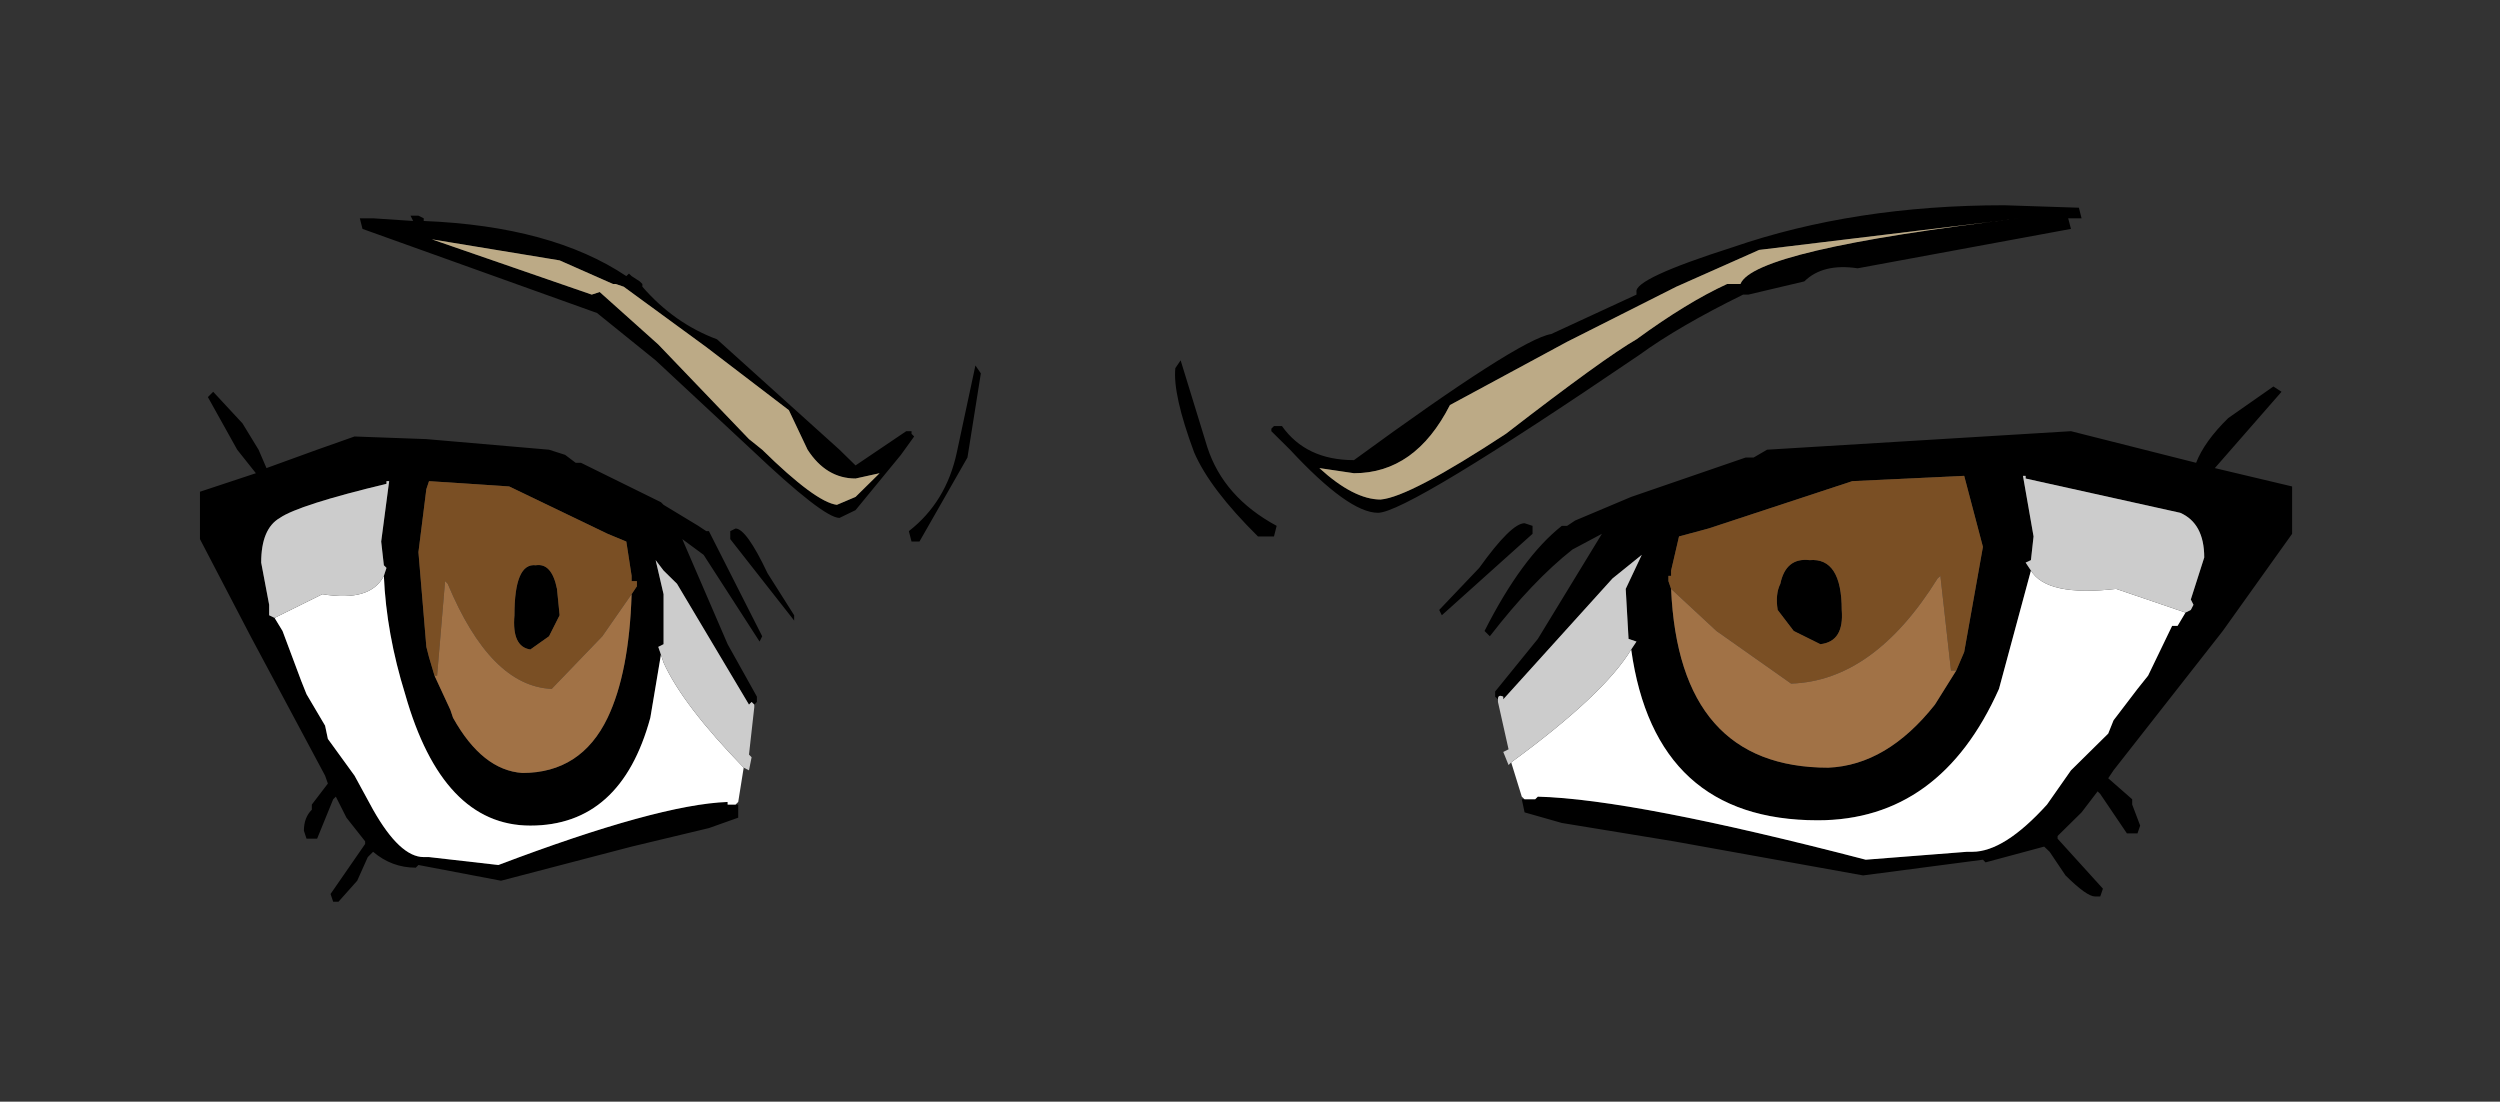 <?xml version="1.0" encoding="UTF-8"?>
<svg xmlns="http://www.w3.org/2000/svg" xmlns:xlink="http://www.w3.org/1999/xlink" width="59px" height="26px" viewBox="0 0 59 26" version="1.1">
<rect x="0" y="0" width="59" height="26" fill="#333333" stroke="none"/>
<g id="surface1">
<path style=" stroke:none;fill-rule:evenodd;fill:rgb(0%,0%,0%);fill-opacity:1;" d="M 49.062 4.902 L 49.125 5.152 L 48.809 5.152 L 48.875 5.402 L 43.84 6.332 C 43.297 6.25 42.875 6.352 42.582 6.641 L 41.262 6.953 L 41.137 6.953 C 40.129 7.449 39.312 7.922 38.684 8.379 C 35.035 10.859 32.98 12.102 32.52 12.102 C 32.059 12.102 31.367 11.605 30.445 10.613 L 30.004 10.176 L 30.004 10.117 L 30.066 10.055 L 30.254 10.055 C 30.633 10.59 31.199 10.859 31.953 10.859 C 34.555 8.957 36.105 7.965 36.609 7.883 L 38.621 6.953 L 38.621 6.891 C 38.578 6.684 39.332 6.332 40.887 5.836 C 42.812 5.172 44.953 4.844 47.301 4.844 L 49.062 4.902 M 35.352 16.504 L 35.285 16.441 L 35.285 16.32 L 36.293 15.078 L 37.805 12.598 L 37.109 12.969 C 36.48 13.465 35.832 14.148 35.16 15.016 L 35.035 14.891 C 35.621 13.734 36.23 12.906 36.859 12.41 L 36.984 12.41 L 37.172 12.285 L 38.496 11.727 L 41.199 10.797 L 41.387 10.797 L 41.703 10.613 L 48.875 10.176 L 51.828 10.922 C 51.957 10.59 52.207 10.238 52.586 9.867 L 53.652 9.121 L 53.844 9.246 L 52.27 11.047 L 54.094 11.48 L 54.094 12.598 L 52.457 14.891 L 49.879 18.18 L 49.754 18.367 L 50.32 18.863 L 50.32 18.988 L 50.508 19.484 L 50.445 19.668 L 50.195 19.668 L 49.566 18.738 L 49.504 18.676 L 49.125 19.172 L 48.559 19.73 L 48.559 19.793 L 49.629 20.973 L 49.566 21.156 L 49.438 21.156 C 49.312 21.156 49.082 20.992 48.746 20.66 L 48.371 20.102 L 48.309 20.043 L 48.242 19.98 L 46.859 20.352 L 46.797 20.289 L 43.969 20.66 L 39.5 19.855 L 36.859 19.422 L 35.98 19.172 L 35.914 18.863 L 36.23 18.863 L 36.293 18.801 C 37.805 18.84 40.383 19.34 44.031 20.289 L 46.422 20.102 L 46.547 20.102 C 47.051 20.102 47.637 19.73 48.309 18.988 L 48.875 18.18 L 49.754 17.312 L 49.879 17 L 50.445 16.258 L 50.695 15.945 L 51.262 14.77 L 51.391 14.77 L 51.578 14.457 L 51.703 14.395 L 51.766 14.273 L 51.703 14.148 L 52.02 13.156 C 52.02 12.617 51.828 12.266 51.453 12.102 L 47.805 11.293 L 47.805 11.23 L 47.742 11.23 L 47.992 12.66 L 47.93 13.219 L 47.805 13.277 L 47.93 13.465 L 47.176 16.258 C 46.254 18.324 44.828 19.359 42.898 19.359 C 40.34 19.359 38.871 18.016 38.496 15.328 L 38.621 15.141 L 38.434 15.078 L 38.367 13.898 L 38.746 13.094 L 38.055 13.652 L 35.477 16.504 L 35.477 16.441 C 35.391 16.402 35.352 16.422 35.352 16.504 M 46.168 15.824 L 46.355 15.387 L 46.797 12.906 L 46.355 11.23 L 43.715 11.355 L 40.32 12.473 L 39.625 12.66 L 39.438 13.465 L 39.438 13.59 L 39.375 13.59 L 39.375 13.715 L 39.438 13.898 C 39.562 16.711 40.801 18.117 43.148 18.117 C 44.07 18.078 44.91 17.582 45.664 16.629 L 46.168 15.824 M 43.465 14.395 C 43.504 14.891 43.34 15.16 42.961 15.203 L 42.332 14.891 L 41.953 14.395 C 41.914 14.148 41.934 13.941 42.016 13.777 C 42.102 13.363 42.332 13.176 42.707 13.219 C 43.211 13.176 43.465 13.57 43.465 14.395 M 39.562 6.766 L 36.984 8.066 L 34.219 9.559 C 33.672 10.633 32.918 11.168 31.953 11.168 L 31.137 11.047 C 31.68 11.543 32.164 11.789 32.582 11.789 C 33.043 11.75 34.027 11.23 35.539 10.238 C 37.09 9.039 38.117 8.297 38.621 8.008 C 39.418 7.426 40.129 6.992 40.758 6.703 L 41.074 6.703 C 41.285 6.164 43.484 5.648 47.68 5.152 L 41.516 5.898 L 39.562 6.766 L 39.438 6.766 L 39.562 6.766 M 35.98 12.348 L 36.168 12.41 L 36.168 12.598 L 34.027 14.52 L 33.965 14.395 L 34.91 13.402 C 35.414 12.699 35.77 12.348 35.98 12.348 M 30.129 12.41 L 30.066 12.66 L 29.688 12.66 C 28.934 11.914 28.43 11.254 28.18 10.672 C 27.844 9.766 27.695 9.102 27.738 8.688 L 27.863 8.504 L 28.492 10.551 C 28.746 11.336 29.289 11.957 30.129 12.41 M 39.25 12.844 L 39.188 12.844 L 39.25 12.844 M 23.148 8.812 L 22.832 10.797 L 21.699 12.781 L 21.512 12.781 L 21.449 12.535 C 22.035 12.078 22.414 11.461 22.582 10.672 L 23.02 8.625 L 23.148 8.812 M 17.988 10.613 C 18.828 11.438 19.414 11.871 19.75 11.914 L 20.191 11.727 L 20.758 11.168 L 20.191 11.293 C 19.73 11.293 19.352 11.066 19.059 10.613 L 18.617 9.68 L 16.668 8.191 L 14.719 6.766 L 14.531 6.703 L 14.469 6.703 L 13.207 6.145 L 10.191 5.648 L 13.965 6.953 L 14.152 6.891 L 15.535 8.129 L 17.676 10.363 L 17.988 10.613 M 17.359 12.473 C 17.527 12.473 17.781 12.824 18.113 13.527 L 18.742 14.52 L 18.742 14.645 L 17.234 12.723 L 17.234 12.535 L 17.359 12.473 M 19.812 12.223 C 19.562 12.223 18.871 11.688 17.738 10.613 L 15.473 8.504 L 14.09 7.387 L 8.555 5.402 L 8.492 5.152 L 8.805 5.152 L 9.75 5.215 L 9.688 5.09 L 9.875 5.09 L 10 5.152 L 10 5.215 C 12.016 5.297 13.605 5.73 14.781 6.516 L 14.844 6.457 L 14.906 6.516 L 15.098 6.641 L 15.16 6.703 L 15.16 6.766 C 15.66 7.344 16.25 7.758 16.922 8.008 L 19.812 10.613 L 20.191 10.984 L 21.387 10.176 L 21.512 10.176 L 21.512 10.238 L 21.574 10.301 L 21.262 10.734 L 20.191 12.039 L 19.812 12.223 M 17.359 18.988 L 17.422 18.988 L 17.422 19.297 L 16.73 19.543 L 14.906 19.98 L 11.824 20.785 L 9.875 20.414 L 9.812 20.477 C 9.434 20.477 9.098 20.352 8.805 20.102 L 8.68 20.227 L 8.43 20.785 L 7.988 21.281 L 7.863 21.281 L 7.801 21.098 L 8.617 19.918 L 8.617 19.855 L 8.176 19.297 L 7.926 18.801 L 7.863 18.863 L 7.484 19.793 L 7.234 19.793 L 7.172 19.605 C 7.172 19.398 7.234 19.234 7.359 19.109 L 7.359 18.988 L 7.738 18.492 L 7.672 18.305 L 5.914 15.016 L 4.719 12.723 L 4.719 11.605 L 6.039 11.168 L 5.598 10.613 L 4.906 9.371 L 5.031 9.246 L 5.723 9.992 L 6.102 10.613 L 6.289 11.047 L 7.484 10.613 L 8.367 10.301 L 10.062 10.363 L 12.957 10.613 L 13.336 10.734 L 13.586 10.922 L 13.711 10.922 L 15.598 11.852 L 15.66 11.914 L 16.48 12.41 L 16.668 12.535 L 16.73 12.535 L 17.988 15.016 L 17.926 15.141 L 16.605 13.094 L 16.102 12.723 L 17.172 15.203 L 17.863 16.441 L 17.863 16.566 L 17.801 16.629 L 17.738 16.566 L 17.676 16.629 L 15.977 13.777 L 15.66 13.465 L 15.473 13.219 L 15.66 14.023 L 15.66 15.203 L 15.535 15.266 L 15.598 15.449 L 15.348 16.938 C 14.887 18.637 13.941 19.484 12.516 19.484 C 11.133 19.484 10.148 18.449 9.562 16.383 C 9.266 15.43 9.098 14.5 9.059 13.59 L 9.121 13.402 L 9.059 13.34 L 8.996 12.781 L 9.184 11.355 L 9.121 11.355 L 9.121 11.418 C 7.738 11.75 6.898 12.02 6.605 12.223 C 6.312 12.391 6.164 12.742 6.164 13.277 L 6.352 14.273 L 6.352 14.52 L 6.48 14.582 L 6.668 14.891 L 7.109 16.07 L 7.234 16.383 L 7.672 17.125 L 7.738 17.438 L 8.367 18.305 L 8.805 19.109 C 9.227 19.855 9.625 20.227 10 20.227 L 10.125 20.227 L 11.762 20.414 C 14.277 19.461 16.082 18.965 17.172 18.926 L 17.172 18.988 L 17.359 18.988 M 14.906 14.023 L 15.031 13.836 L 15.031 13.715 L 14.906 13.715 L 14.906 13.59 L 14.781 12.781 L 14.34 12.598 L 12.016 11.48 L 10.125 11.355 L 10.062 11.543 L 9.875 13.031 L 10.062 15.266 L 10.125 15.512 L 10.254 15.945 L 10.629 16.754 L 10.691 16.938 C 11.152 17.766 11.699 18.199 12.328 18.242 C 13.25 18.242 13.922 17.809 14.34 16.938 C 14.676 16.234 14.867 15.266 14.906 14.023 M 15.16 12.969 L 15.098 12.969 L 15.16 12.969 M 12.141 14.52 C 12.141 13.691 12.309 13.301 12.645 13.34 C 12.895 13.301 13.062 13.484 13.145 13.898 L 13.207 14.52 L 12.957 15.016 L 12.516 15.328 C 12.223 15.285 12.098 15.016 12.141 14.52 "/>
<path style=" stroke:none;fill-rule:evenodd;fill:rgb(47.843%,30.98%,14.118%);fill-opacity:1;" d="M 39.438 13.898 L 39.375 13.715 L 39.375 13.59 L 39.438 13.59 L 39.438 13.465 L 39.625 12.66 L 40.32 12.473 L 43.715 11.355 L 46.355 11.23 L 46.797 12.906 L 46.355 15.387 L 46.168 15.824 L 46.043 15.824 L 45.793 13.59 L 45.727 13.652 C 44.723 15.266 43.57 16.09 42.27 16.133 L 40.508 14.891 L 39.438 13.898 M 43.465 14.395 C 43.465 13.57 43.211 13.176 42.707 13.219 C 42.332 13.176 42.102 13.363 42.016 13.777 C 41.934 13.941 41.914 14.148 41.953 14.395 L 42.332 14.891 L 42.961 15.203 C 43.34 15.16 43.504 14.891 43.465 14.395 M 10.254 15.945 L 10.125 15.512 L 10.062 15.266 L 9.875 13.031 L 10.062 11.543 L 10.125 11.355 L 12.016 11.48 L 14.34 12.598 L 14.781 12.781 L 14.906 13.59 L 14.906 13.715 L 15.031 13.715 L 15.031 13.836 L 14.906 14.023 L 14.215 15.016 L 13.02 16.258 C 12.055 16.215 11.238 15.387 10.566 13.777 L 10.504 13.715 L 10.316 15.945 L 10.254 15.945 M 12.141 14.52 C 12.098 15.016 12.223 15.285 12.516 15.328 L 12.957 15.016 L 13.207 14.52 L 13.145 13.898 C 13.062 13.484 12.895 13.301 12.645 13.34 C 12.309 13.301 12.141 13.691 12.141 14.52 "/>
<path style=" stroke:none;fill-rule:evenodd;fill:rgb(63.137%,44.706%,27.451%);fill-opacity:1;" d="M 46.168 15.824 L 45.664 16.629 C 44.91 17.582 44.07 18.078 43.148 18.117 C 40.801 18.117 39.562 16.711 39.438 13.898 L 40.508 14.891 L 42.27 16.133 C 43.57 16.09 44.723 15.266 45.727 13.652 L 45.793 13.59 L 46.043 15.824 L 46.168 15.824 M 10.254 15.945 L 10.316 15.945 L 10.504 13.715 L 10.566 13.777 C 11.238 15.387 12.055 16.215 13.02 16.258 L 14.215 15.016 L 14.906 14.023 C 14.867 15.266 14.676 16.234 14.34 16.938 C 13.922 17.809 13.25 18.242 12.328 18.242 C 11.699 18.199 11.152 17.766 10.691 16.938 L 10.629 16.754 L 10.254 15.945 "/>
<path style=" stroke:none;fill-rule:evenodd;fill:rgb(73.725%,66.667%,52.549%);fill-opacity:1;" d="M 39.562 6.766 L 41.516 5.898 L 47.68 5.152 C 43.484 5.648 41.285 6.164 41.074 6.703 L 40.758 6.703 C 40.129 6.992 39.418 7.426 38.621 8.008 C 38.117 8.297 37.09 9.039 35.539 10.238 C 34.027 11.23 33.043 11.75 32.582 11.789 C 32.164 11.789 31.68 11.543 31.137 11.047 L 31.953 11.168 C 32.918 11.168 33.672 10.633 34.219 9.559 L 36.984 8.066 L 39.562 6.766 M 17.988 10.613 L 17.676 10.363 L 15.535 8.129 L 14.152 6.891 L 13.965 6.953 L 10.191 5.648 L 13.207 6.145 L 14.469 6.703 L 14.531 6.703 L 14.719 6.766 L 16.668 8.191 L 18.617 9.68 L 19.059 10.613 C 19.352 11.066 19.73 11.293 20.191 11.293 L 20.758 11.168 L 20.191 11.727 L 19.75 11.914 C 19.414 11.871 18.828 11.438 17.988 10.613 "/>
<path style=" stroke:none;fill-rule:evenodd;fill:rgb(100%,100%,100%);fill-opacity:1;" d="M 38.496 15.328 C 38.871 18.016 40.34 19.359 42.898 19.359 C 44.828 19.359 46.254 18.324 47.176 16.258 L 47.93 13.465 C 48.18 13.879 48.852 14.023 49.941 13.898 L 51.578 14.457 L 51.391 14.77 L 51.262 14.77 L 50.695 15.945 L 50.445 16.258 L 49.879 17 L 49.754 17.312 L 48.875 18.18 L 48.309 18.988 C 47.637 19.73 47.051 20.102 46.547 20.102 L 46.422 20.102 L 44.031 20.289 C 40.383 19.34 37.805 18.84 36.293 18.801 L 36.23 18.863 L 35.98 18.863 L 35.914 18.801 L 35.664 17.992 C 37.133 16.918 38.074 16.031 38.496 15.328 M 17.551 18.117 L 17.422 18.926 L 17.359 18.988 L 17.172 18.988 L 17.172 18.926 C 16.082 18.965 14.277 19.461 11.762 20.414 L 10.125 20.227 L 10 20.227 C 9.625 20.227 9.227 19.855 8.805 19.109 L 8.367 18.305 L 7.738 17.438 L 7.672 17.125 L 7.234 16.383 L 7.109 16.07 L 6.668 14.891 L 6.48 14.582 L 7.609 14.023 C 8.367 14.148 8.848 14.004 9.059 13.59 C 9.098 14.5 9.266 15.43 9.562 16.383 C 10.148 18.449 11.133 19.484 12.516 19.484 C 13.941 19.484 14.887 18.637 15.348 16.938 L 15.598 15.449 L 15.66 15.637 C 15.957 16.297 16.586 17.125 17.551 18.117 "/>
<path style=" stroke:none;fill-rule:evenodd;fill:rgb(80%,80%,80%);fill-opacity:1;" d="M 35.352 16.504 C 35.352 16.422 35.391 16.402 35.477 16.441 L 35.477 16.504 L 38.055 13.652 L 38.746 13.094 L 38.367 13.898 L 38.434 15.078 L 38.621 15.141 L 38.496 15.328 C 38.074 16.031 37.133 16.918 35.664 17.992 L 35.602 18.055 L 35.477 17.746 L 35.602 17.684 L 35.352 16.566 L 35.352 16.504 M 47.93 13.465 L 47.805 13.277 L 47.93 13.219 L 47.992 12.66 L 47.742 11.23 L 47.805 11.23 L 47.805 11.293 L 51.453 12.102 C 51.828 12.266 52.02 12.617 52.02 13.156 L 51.703 14.148 L 51.766 14.273 L 51.703 14.395 L 51.578 14.457 L 49.941 13.898 C 48.852 14.023 48.18 13.879 47.93 13.465 M 17.801 16.629 L 17.801 16.691 L 17.676 17.809 L 17.738 17.871 L 17.676 18.18 L 17.551 18.117 C 16.586 17.125 15.957 16.297 15.66 15.637 L 15.598 15.449 L 15.535 15.266 L 15.66 15.203 L 15.66 14.023 L 15.473 13.219 L 15.66 13.465 L 15.977 13.777 L 17.676 16.629 L 17.738 16.566 L 17.801 16.629 M 6.48 14.582 L 6.352 14.52 L 6.352 14.273 L 6.164 13.277 C 6.164 12.742 6.312 12.391 6.605 12.223 C 6.898 12.02 7.738 11.75 9.121 11.418 L 9.121 11.355 L 9.184 11.355 L 8.996 12.781 L 9.059 13.34 L 9.121 13.402 L 9.059 13.59 C 8.848 14.004 8.367 14.148 7.609 14.023 L 6.48 14.582 "/>
</g>
</svg>
